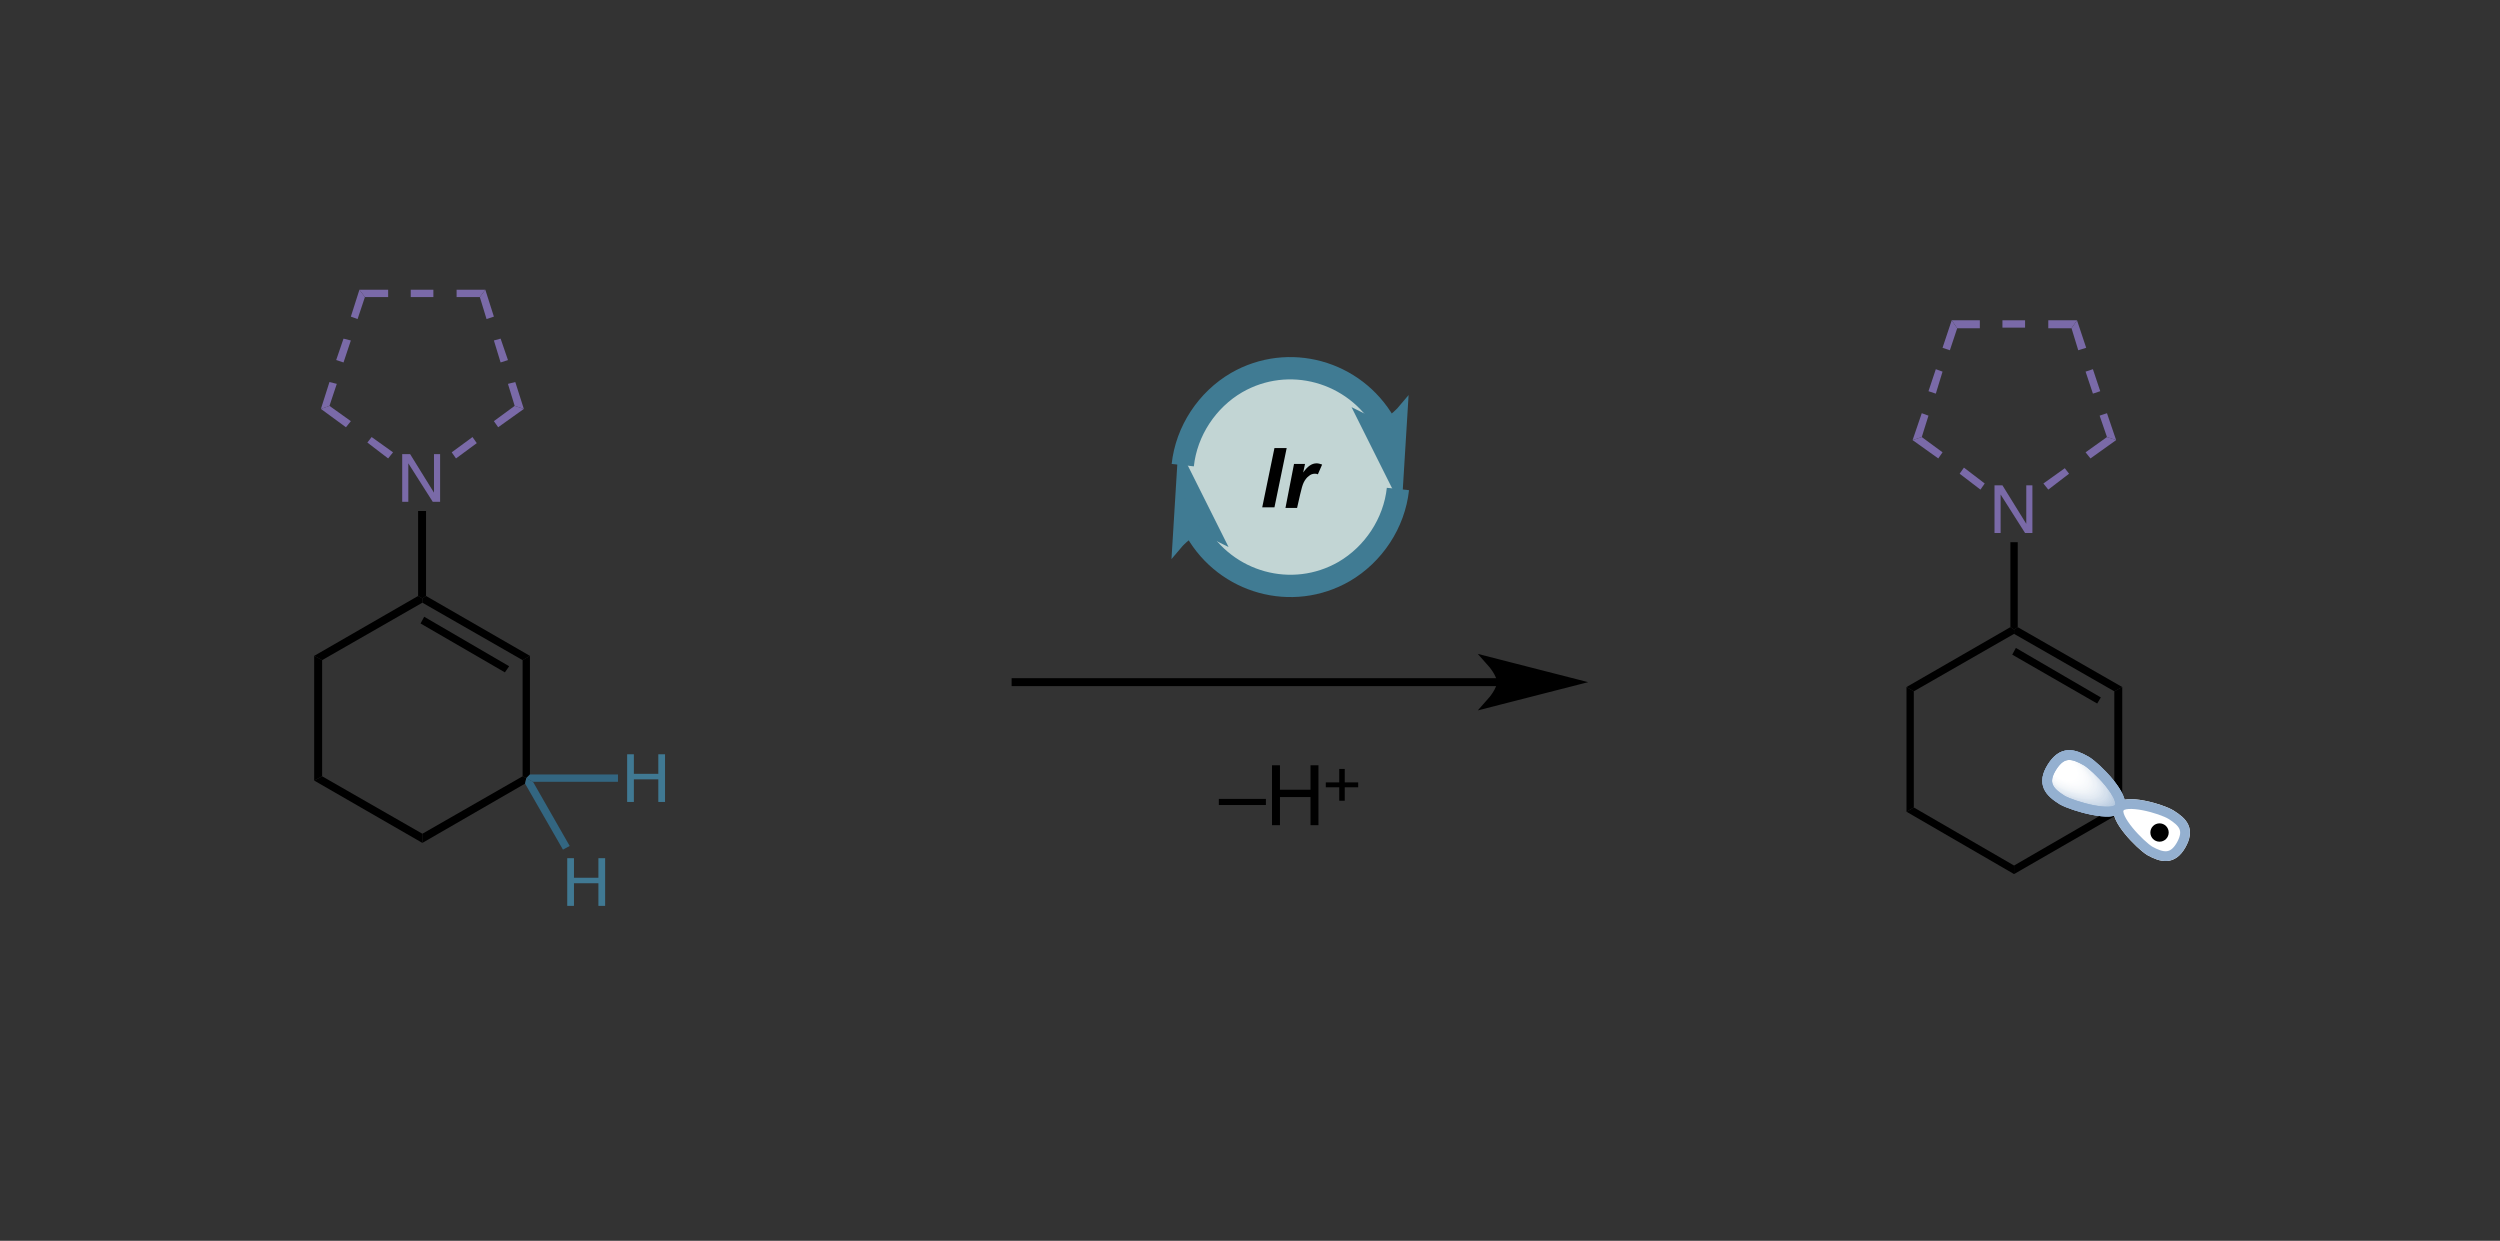 <?xml version="1.0" encoding="utf-8"?>
<!-- Generator: Adobe Illustrator 19.2.0, SVG Export Plug-In . SVG Version: 6.00 Build 0)  -->
<svg version="1.1" id="Layer_1" xmlns="http://www.w3.org/2000/svg" xmlns:xlink="http://www.w3.org/1999/xlink" x="0px" y="0px"
	 viewBox="0 0 409 203" style="enable-background:new 0 0 409 203;" xml:space="preserve">
<rect x="0" y="0" width="409" height="203" fill="#333333" stroke="none"/>
<style type="text/css">
	.st0{fill:#FFCC66;}
	.st1{fill:#DFE8F1;}
	.st2{fill:none;stroke:#DFE8F1;stroke-width:1.9;stroke-miterlimit:10;}
	.st3{fill:none;stroke:#94B0D0;stroke-width:1.9;stroke-miterlimit:10;}
	.st4{clip-path:url(#SVGID_2_);}
	.st5{clip-path:url(#SVGID_4_);fill:#246EB0;}
	.st6{clip-path:url(#SVGID_4_);fill:none;stroke:#246EB0;stroke-width:2.15;stroke-miterlimit:10;}
	.st7{clip-path:url(#SVGID_4_);fill:#3177B5;}
	.st8{clip-path:url(#SVGID_4_);fill:none;stroke:#3177B5;stroke-width:2.15;stroke-miterlimit:10;}
	.st9{clip-path:url(#SVGID_4_);fill:#3F80BA;}
	.st10{clip-path:url(#SVGID_4_);fill:none;stroke:#3F80BA;stroke-width:2.15;stroke-miterlimit:10;}
	.st11{clip-path:url(#SVGID_4_);fill:#4B88BE;}
	.st12{clip-path:url(#SVGID_4_);fill:none;stroke:#4B88BE;stroke-width:2.15;stroke-miterlimit:10;}
	.st13{clip-path:url(#SVGID_4_);fill:#5790C3;}
	.st14{clip-path:url(#SVGID_4_);fill:none;stroke:#5790C3;stroke-width:2.15;stroke-miterlimit:10;}
	.st15{clip-path:url(#SVGID_4_);fill:#6398C7;}
	.st16{clip-path:url(#SVGID_4_);fill:none;stroke:#6398C7;stroke-width:2.15;stroke-miterlimit:10;}
	.st17{clip-path:url(#SVGID_4_);fill:#6E9FCB;}
	.st18{clip-path:url(#SVGID_4_);fill:none;stroke:#6E9FCB;stroke-width:2.15;stroke-miterlimit:10;}
	.st19{clip-path:url(#SVGID_4_);fill:#79A6CF;}
	.st20{clip-path:url(#SVGID_4_);fill:none;stroke:#79A6CF;stroke-width:2.15;stroke-miterlimit:10;}
	.st21{clip-path:url(#SVGID_4_);fill:#84ADD3;}
	.st22{clip-path:url(#SVGID_4_);fill:none;stroke:#84ADD3;stroke-width:2.15;stroke-miterlimit:10;}
	.st23{clip-path:url(#SVGID_4_);fill:#8EB4D6;}
	.st24{clip-path:url(#SVGID_4_);fill:none;stroke:#8EB4D6;stroke-width:2.15;stroke-miterlimit:10;}
	.st25{clip-path:url(#SVGID_4_);fill:#97BADA;}
	.st26{clip-path:url(#SVGID_4_);fill:none;stroke:#97BADA;stroke-width:2.15;stroke-miterlimit:10;}
	.st27{clip-path:url(#SVGID_4_);fill:#A1C1DD;}
	.st28{clip-path:url(#SVGID_4_);fill:none;stroke:#A1C1DD;stroke-width:2.15;stroke-miterlimit:10;}
	.st29{clip-path:url(#SVGID_4_);fill:#A9C6E0;}
	.st30{clip-path:url(#SVGID_4_);fill:none;stroke:#A9C6E0;stroke-width:2.15;stroke-miterlimit:10;}
	.st31{clip-path:url(#SVGID_4_);fill:#B2CCE3;}
	.st32{clip-path:url(#SVGID_4_);fill:none;stroke:#B2CCE3;stroke-width:2.15;stroke-miterlimit:10;}
	.st33{clip-path:url(#SVGID_4_);fill:#BAD1E6;}
	.st34{clip-path:url(#SVGID_4_);fill:none;stroke:#BAD1E6;stroke-width:2.15;stroke-miterlimit:10;}
	.st35{clip-path:url(#SVGID_4_);fill:#C1D6E9;}
	.st36{clip-path:url(#SVGID_4_);fill:none;stroke:#C1D6E9;stroke-width:2.15;stroke-miterlimit:10;}
	.st37{clip-path:url(#SVGID_4_);fill:#C8DBEB;}
	.st38{clip-path:url(#SVGID_4_);fill:none;stroke:#C8DBEB;stroke-width:2.15;stroke-miterlimit:10;}
	.st39{clip-path:url(#SVGID_4_);fill:#CFDFEE;}
	.st40{clip-path:url(#SVGID_4_);fill:none;stroke:#CFDFEE;stroke-width:2.15;stroke-miterlimit:10;}
	.st41{clip-path:url(#SVGID_4_);fill:#D5E3F0;}
	.st42{clip-path:url(#SVGID_4_);fill:none;stroke:#D5E3F0;stroke-width:2.15;stroke-miterlimit:10;}
	.st43{clip-path:url(#SVGID_4_);fill:#DBE7F2;}
	.st44{clip-path:url(#SVGID_4_);fill:none;stroke:#DBE7F2;stroke-width:2.15;stroke-miterlimit:10;}
	.st45{clip-path:url(#SVGID_4_);fill:#E0EBF4;}
	.st46{clip-path:url(#SVGID_4_);fill:none;stroke:#E0EBF4;stroke-width:2.15;stroke-miterlimit:10;}
	.st47{clip-path:url(#SVGID_4_);fill:#E5EEF6;}
	.st48{clip-path:url(#SVGID_4_);fill:none;stroke:#E5EEF6;stroke-width:2.15;stroke-miterlimit:10;}
	.st49{clip-path:url(#SVGID_4_);fill:#EAF1F7;}
	.st50{clip-path:url(#SVGID_4_);fill:none;stroke:#EAF1F7;stroke-width:2.15;stroke-miterlimit:10;}
	.st51{clip-path:url(#SVGID_4_);fill:#EEF4F9;}
	.st52{clip-path:url(#SVGID_4_);fill:none;stroke:#EEF4F9;stroke-width:2.15;stroke-miterlimit:10;}
	.st53{clip-path:url(#SVGID_4_);fill:#F1F6FA;}
	.st54{clip-path:url(#SVGID_4_);fill:none;stroke:#F1F6FA;stroke-width:2.15;stroke-miterlimit:10;}
	.st55{clip-path:url(#SVGID_4_);fill:#F5F8FB;}
	.st56{clip-path:url(#SVGID_4_);fill:none;stroke:#F5F8FB;stroke-width:2.15;stroke-miterlimit:10;}
	.st57{clip-path:url(#SVGID_4_);fill:#F7FAFC;}
	.st58{clip-path:url(#SVGID_4_);fill:none;stroke:#F7FAFC;stroke-width:2.15;stroke-miterlimit:10;}
	.st59{clip-path:url(#SVGID_4_);fill:#FAFBFD;}
	.st60{clip-path:url(#SVGID_4_);fill:none;stroke:#FAFBFD;stroke-width:2.15;stroke-miterlimit:10;}
	.st61{clip-path:url(#SVGID_4_);fill:#FCFDFE;}
	.st62{clip-path:url(#SVGID_4_);fill:none;stroke:#FCFDFE;stroke-width:2.15;stroke-miterlimit:10;}
	.st63{clip-path:url(#SVGID_4_);fill:#FDFEFE;}
	.st64{clip-path:url(#SVGID_4_);fill:none;stroke:#FDFEFE;stroke-width:2.15;stroke-miterlimit:10;}
	.st65{clip-path:url(#SVGID_4_);fill:#FEFEFF;}
	.st66{clip-path:url(#SVGID_4_);fill:none;stroke:#FEFEFF;stroke-width:2.15;stroke-miterlimit:10;}
	.st67{clip-path:url(#SVGID_4_);fill:#FFFFFF;}
	.st68{clip-path:url(#SVGID_4_);fill:none;stroke:#FFFFFF;stroke-width:2.15;stroke-miterlimit:10;}
	.st69{clip-path:url(#SVGID_6_);}
	.st70{clip-path:url(#SVGID_8_);fill:#246EB0;}
	.st71{clip-path:url(#SVGID_8_);fill:none;stroke:#246EB0;stroke-width:2.15;stroke-miterlimit:10;}
	.st72{clip-path:url(#SVGID_8_);fill:#3177B5;}
	.st73{clip-path:url(#SVGID_8_);fill:none;stroke:#3177B5;stroke-width:2.15;stroke-miterlimit:10;}
	.st74{clip-path:url(#SVGID_8_);fill:#3F80BA;}
	.st75{clip-path:url(#SVGID_8_);fill:none;stroke:#3F80BA;stroke-width:2.15;stroke-miterlimit:10;}
	.st76{clip-path:url(#SVGID_8_);fill:#4B88BE;}
	.st77{clip-path:url(#SVGID_8_);fill:none;stroke:#4B88BE;stroke-width:2.15;stroke-miterlimit:10;}
	.st78{clip-path:url(#SVGID_8_);fill:#5790C3;}
	.st79{clip-path:url(#SVGID_8_);fill:none;stroke:#5790C3;stroke-width:2.15;stroke-miterlimit:10;}
	.st80{clip-path:url(#SVGID_8_);fill:#6398C7;}
	.st81{clip-path:url(#SVGID_8_);fill:none;stroke:#6398C7;stroke-width:2.15;stroke-miterlimit:10;}
	.st82{clip-path:url(#SVGID_8_);fill:#6E9FCB;}
	.st83{clip-path:url(#SVGID_8_);fill:none;stroke:#6E9FCB;stroke-width:2.15;stroke-miterlimit:10;}
	.st84{clip-path:url(#SVGID_8_);fill:#79A6CF;}
	.st85{clip-path:url(#SVGID_8_);fill:none;stroke:#79A6CF;stroke-width:2.15;stroke-miterlimit:10;}
	.st86{clip-path:url(#SVGID_8_);fill:#84ADD3;}
	.st87{clip-path:url(#SVGID_8_);fill:none;stroke:#84ADD3;stroke-width:2.15;stroke-miterlimit:10;}
	.st88{clip-path:url(#SVGID_8_);fill:#8EB4D6;}
	.st89{clip-path:url(#SVGID_8_);fill:none;stroke:#8EB4D6;stroke-width:2.15;stroke-miterlimit:10;}
	.st90{clip-path:url(#SVGID_8_);fill:#97BADA;}
	.st91{clip-path:url(#SVGID_8_);fill:none;stroke:#97BADA;stroke-width:2.15;stroke-miterlimit:10;}
	.st92{clip-path:url(#SVGID_8_);fill:#A1C1DD;}
	.st93{clip-path:url(#SVGID_8_);fill:none;stroke:#A1C1DD;stroke-width:2.15;stroke-miterlimit:10;}
	.st94{clip-path:url(#SVGID_8_);fill:#A9C6E0;}
	.st95{clip-path:url(#SVGID_8_);fill:none;stroke:#A9C6E0;stroke-width:2.15;stroke-miterlimit:10;}
	.st96{clip-path:url(#SVGID_8_);fill:#B2CCE3;}
	.st97{clip-path:url(#SVGID_8_);fill:none;stroke:#B2CCE3;stroke-width:2.15;stroke-miterlimit:10;}
	.st98{clip-path:url(#SVGID_8_);fill:#BAD1E6;}
	.st99{clip-path:url(#SVGID_8_);fill:none;stroke:#BAD1E6;stroke-width:2.15;stroke-miterlimit:10;}
	.st100{clip-path:url(#SVGID_8_);fill:#C1D6E9;}
	.st101{clip-path:url(#SVGID_8_);fill:none;stroke:#C1D6E9;stroke-width:2.15;stroke-miterlimit:10;}
	.st102{clip-path:url(#SVGID_8_);fill:#C8DBEB;}
	.st103{clip-path:url(#SVGID_8_);fill:none;stroke:#C8DBEB;stroke-width:2.15;stroke-miterlimit:10;}
	.st104{clip-path:url(#SVGID_8_);fill:#CFDFEE;}
	.st105{clip-path:url(#SVGID_8_);fill:none;stroke:#CFDFEE;stroke-width:2.15;stroke-miterlimit:10;}
	.st106{clip-path:url(#SVGID_8_);fill:#D5E3F0;}
	.st107{clip-path:url(#SVGID_8_);fill:none;stroke:#D5E3F0;stroke-width:2.15;stroke-miterlimit:10;}
	.st108{clip-path:url(#SVGID_8_);fill:#DBE7F2;}
	.st109{clip-path:url(#SVGID_8_);fill:none;stroke:#DBE7F2;stroke-width:2.15;stroke-miterlimit:10;}
	.st110{clip-path:url(#SVGID_8_);fill:#E0EBF4;}
	.st111{clip-path:url(#SVGID_8_);fill:none;stroke:#E0EBF4;stroke-width:2.15;stroke-miterlimit:10;}
	.st112{clip-path:url(#SVGID_8_);fill:#E5EEF6;}
	.st113{clip-path:url(#SVGID_8_);fill:none;stroke:#E5EEF6;stroke-width:2.15;stroke-miterlimit:10;}
	.st114{clip-path:url(#SVGID_8_);fill:#EAF1F7;}
	.st115{clip-path:url(#SVGID_8_);fill:none;stroke:#EAF1F7;stroke-width:2.15;stroke-miterlimit:10;}
	.st116{clip-path:url(#SVGID_8_);fill:#EEF4F9;}
	.st117{clip-path:url(#SVGID_8_);fill:none;stroke:#EEF4F9;stroke-width:2.15;stroke-miterlimit:10;}
	.st118{clip-path:url(#SVGID_8_);fill:#F1F6FA;}
	.st119{clip-path:url(#SVGID_8_);fill:none;stroke:#F1F6FA;stroke-width:2.15;stroke-miterlimit:10;}
	.st120{clip-path:url(#SVGID_8_);fill:#F5F8FB;}
	.st121{clip-path:url(#SVGID_8_);fill:none;stroke:#F5F8FB;stroke-width:2.15;stroke-miterlimit:10;}
	.st122{clip-path:url(#SVGID_8_);fill:#F7FAFC;}
	.st123{clip-path:url(#SVGID_8_);fill:none;stroke:#F7FAFC;stroke-width:2.15;stroke-miterlimit:10;}
	.st124{clip-path:url(#SVGID_8_);fill:#FAFBFD;}
	.st125{clip-path:url(#SVGID_8_);fill:none;stroke:#FAFBFD;stroke-width:2.15;stroke-miterlimit:10;}
	.st126{clip-path:url(#SVGID_8_);fill:#FCFDFE;}
	.st127{clip-path:url(#SVGID_8_);fill:none;stroke:#FCFDFE;stroke-width:2.15;stroke-miterlimit:10;}
	.st128{clip-path:url(#SVGID_8_);fill:#FDFEFE;}
	.st129{clip-path:url(#SVGID_8_);fill:none;stroke:#FDFEFE;stroke-width:2.15;stroke-miterlimit:10;}
	.st130{clip-path:url(#SVGID_8_);fill:#FEFEFF;}
	.st131{clip-path:url(#SVGID_8_);fill:none;stroke:#FEFEFF;stroke-width:2.15;stroke-miterlimit:10;}
	.st132{clip-path:url(#SVGID_8_);fill:#FFFFFF;}
	.st133{clip-path:url(#SVGID_8_);fill:none;stroke:#FFFFFF;stroke-width:2.15;stroke-miterlimit:10;}
	.st134{fill:none;stroke:#000000;stroke-miterlimit:10;}
	.st135{fill:none;stroke:#B3B3B3;stroke-width:1.6;stroke-miterlimit:10;}
	.st136{fill:#B3B3B3;}
	.st137{fill:#94B0D0;}
	.st138{fill:none;stroke:#94B0D0;stroke-width:1.6;stroke-miterlimit:10;}
	.st139{fill:#9BB5D3;}
	.st140{fill:none;stroke:#9BB5D3;stroke-width:1.6;stroke-miterlimit:10;}
	.st141{fill:#A1BAD6;}
	.st142{fill:none;stroke:#A1BAD6;stroke-width:1.6;stroke-miterlimit:10;}
	.st143{fill:#A7BED8;}
	.st144{fill:none;stroke:#A7BED8;stroke-width:1.6;stroke-miterlimit:10;}
	.st145{fill:#ADC3DB;}
	.st146{fill:none;stroke:#ADC3DB;stroke-width:1.6;stroke-miterlimit:10;}
	.st147{fill:#B3C7DE;}
	.st148{fill:none;stroke:#B3C7DE;stroke-width:1.6;stroke-miterlimit:10;}
	.st149{fill:#B8CBE0;}
	.st150{fill:none;stroke:#B8CBE0;stroke-width:1.6;stroke-miterlimit:10;}
	.st151{fill:#BECFE2;}
	.st152{fill:none;stroke:#BECFE2;stroke-width:1.6;stroke-miterlimit:10;}
	.st153{fill:#C3D3E5;}
	.st154{fill:none;stroke:#C3D3E5;stroke-width:1.6;stroke-miterlimit:10;}
	.st155{fill:#C8D6E7;}
	.st156{fill:none;stroke:#C8D6E7;stroke-width:1.6;stroke-miterlimit:10;}
	.st157{fill:#CCDAE9;}
	.st158{fill:none;stroke:#CCDAE9;stroke-width:1.6;stroke-miterlimit:10;}
	.st159{fill:#D1DDEB;}
	.st160{fill:none;stroke:#D1DDEB;stroke-width:1.6;stroke-miterlimit:10;}
	.st161{fill:#D5E0ED;}
	.st162{fill:none;stroke:#D5E0ED;stroke-width:1.6;stroke-miterlimit:10;}
	.st163{fill:#D9E3EE;}
	.st164{fill:none;stroke:#D9E3EE;stroke-width:1.6;stroke-miterlimit:10;}
	.st165{fill:#DDE6F0;}
	.st166{fill:none;stroke:#DDE6F0;stroke-width:1.6;stroke-miterlimit:10;}
	.st167{fill:#E1E9F2;}
	.st168{fill:none;stroke:#E1E9F2;stroke-width:1.6;stroke-miterlimit:10;}
	.st169{fill:#E4EBF3;}
	.st170{fill:none;stroke:#E4EBF3;stroke-width:1.6;stroke-miterlimit:10;}
	.st171{fill:#E7EEF5;}
	.st172{fill:none;stroke:#E7EEF5;stroke-width:1.6;stroke-miterlimit:10;}
	.st173{fill:#EBF0F6;}
	.st174{fill:none;stroke:#EBF0F6;stroke-width:1.6;stroke-miterlimit:10;}
	.st175{fill:#EDF2F7;}
	.st176{fill:none;stroke:#EDF2F7;stroke-width:1.6;stroke-miterlimit:10;}
	.st177{fill:#F0F4F8;}
	.st178{fill:none;stroke:#F0F4F8;stroke-width:1.6;stroke-miterlimit:10;}
	.st179{fill:#F2F6F9;}
	.st180{fill:none;stroke:#F2F6F9;stroke-width:1.6;stroke-miterlimit:10;}
	.st181{fill:#F5F7FA;}
	.st182{fill:none;stroke:#F5F7FA;stroke-width:1.6;stroke-miterlimit:10;}
	.st183{fill:#F7F9FB;}
	.st184{fill:none;stroke:#F7F9FB;stroke-width:1.6;stroke-miterlimit:10;}
	.st185{fill:#F8FAFC;}
	.st186{fill:none;stroke:#F8FAFC;stroke-width:1.6;stroke-miterlimit:10;}
	.st187{fill:#FAFBFD;}
	.st188{fill:none;stroke:#FAFBFD;stroke-width:1.6;stroke-miterlimit:10;}
	.st189{fill:#FBFCFD;}
	.st190{fill:none;stroke:#FBFCFD;stroke-width:1.6;stroke-miterlimit:10;}
	.st191{fill:#FCFDFE;}
	.st192{fill:none;stroke:#FCFDFE;stroke-width:1.6;stroke-miterlimit:10;}
	.st193{fill:#FDFEFE;}
	.st194{fill:none;stroke:#FDFEFE;stroke-width:1.6;stroke-miterlimit:10;}
	.st195{fill:#FEFEFF;}
	.st196{fill:none;stroke:#FEFEFF;stroke-width:1.6;stroke-miterlimit:10;}
	.st197{fill:#FFFFFF;}
	.st198{fill:none;stroke:#FFFFFF;stroke-width:1.6;stroke-miterlimit:10;}
	.st199{fill:none;}
	.st200{fill:#CCCCCC;}
	.st201{fill:#7A6AA8;}
	.st202{fill:#407993;}
	.st203{fill:#336681;}
	.st204{fill:#C2D5D4;}
	.st205{fill:none;stroke:#C2D5D4;stroke-width:1.6;stroke-miterlimit:10;}
	.st206{fill:none;stroke:#407B93;stroke-width:3.65;stroke-miterlimit:10;}
	.st207{fill:#407B93;}
	.st208{fill:none;stroke:#407B93;stroke-width:1.6;stroke-miterlimit:10;}
	.st209{fill:none;stroke:#000000;stroke-width:1.3;stroke-miterlimit:10;}
	.st210{fill:none;stroke:#000000;stroke-width:1.6;stroke-miterlimit:10;}
	.st211{fill:#B9CFD8;}
	.st212{fill:none;stroke:#B9CFD8;stroke-width:1.6;stroke-miterlimit:10;}
	.st213{fill:none;stroke:#CCCCCC;stroke-width:1.6;stroke-miterlimit:10;}
	.st214{fill:none;stroke:#A5B9CF;stroke-width:1.6;stroke-miterlimit:10;}
	.st215{fill:#BDD2DA;}
	.st216{fill:none;stroke:#BDD2DA;stroke-width:1.6;stroke-miterlimit:10;}
	.st217{fill:#C1D5DD;}
	.st218{fill:none;stroke:#C1D5DD;stroke-width:1.6;stroke-miterlimit:10;}
	.st219{fill:#C6D8DF;}
	.st220{fill:none;stroke:#C6D8DF;stroke-width:1.6;stroke-miterlimit:10;}
	.st221{fill:#C9DAE1;}
	.st222{fill:none;stroke:#C9DAE1;stroke-width:1.6;stroke-miterlimit:10;}
	.st223{fill:#CDDDE3;}
	.st224{fill:none;stroke:#CDDDE3;stroke-width:1.6;stroke-miterlimit:10;}
	.st225{fill:#D1DFE5;}
	.st226{fill:none;stroke:#D1DFE5;stroke-width:1.6;stroke-miterlimit:10;}
	.st227{fill:#D4E2E7;}
	.st228{fill:none;stroke:#D4E2E7;stroke-width:1.6;stroke-miterlimit:10;}
	.st229{fill:#D8E4E9;}
	.st230{fill:none;stroke:#D8E4E9;stroke-width:1.6;stroke-miterlimit:10;}
	.st231{fill:#DBE6EB;}
	.st232{fill:none;stroke:#DBE6EB;stroke-width:1.6;stroke-miterlimit:10;}
	.st233{fill:#DEE8ED;}
	.st234{fill:none;stroke:#DEE8ED;stroke-width:1.6;stroke-miterlimit:10;}
	.st235{fill:#E1EAEE;}
	.st236{fill:none;stroke:#E1EAEE;stroke-width:1.6;stroke-miterlimit:10;}
	.st237{fill:#E4ECF0;}
	.st238{fill:none;stroke:#E4ECF0;stroke-width:1.6;stroke-miterlimit:10;}
	.st239{fill:#E6EEF1;}
	.st240{fill:none;stroke:#E6EEF1;stroke-width:1.6;stroke-miterlimit:10;}
	.st241{fill:#E9F0F3;}
	.st242{fill:none;stroke:#E9F0F3;stroke-width:1.6;stroke-miterlimit:10;}
	.st243{fill:#EBF1F4;}
	.st244{fill:none;stroke:#EBF1F4;stroke-width:1.6;stroke-miterlimit:10;}
	.st245{fill:#EDF3F5;}
	.st246{fill:none;stroke:#EDF3F5;stroke-width:1.6;stroke-miterlimit:10;}
	.st247{fill:#F0F4F6;}
	.st248{fill:none;stroke:#F0F4F6;stroke-width:1.6;stroke-miterlimit:10;}
	.st249{fill:#F2F6F8;}
	.st250{fill:none;stroke:#F2F6F8;stroke-width:1.6;stroke-miterlimit:10;}
	.st251{fill:#F3F7F9;}
	.st252{fill:none;stroke:#F3F7F9;stroke-width:1.6;stroke-miterlimit:10;}
	.st253{fill:#F5F8FA;}
	.st254{fill:none;stroke:#F5F8FA;stroke-width:1.6;stroke-miterlimit:10;}
	.st255{fill:#F7F9FA;}
	.st256{fill:none;stroke:#F7F9FA;stroke-width:1.6;stroke-miterlimit:10;}
	.st257{fill:#F8FAFB;}
	.st258{fill:none;stroke:#F8FAFB;stroke-width:1.6;stroke-miterlimit:10;}
	.st259{fill:#F9FBFC;}
	.st260{fill:none;stroke:#F9FBFC;stroke-width:1.6;stroke-miterlimit:10;}
	.st261{fill:#FCFDFD;}
	.st262{fill:none;stroke:#FCFDFD;stroke-width:1.6;stroke-miterlimit:10;}
	.st263{fill:#FDFDFE;}
	.st264{fill:none;stroke:#FDFDFE;stroke-width:1.6;stroke-miterlimit:10;}
	.st265{fill:#FEFEFE;}
	.st266{fill:none;stroke:#FEFEFE;stroke-width:1.6;stroke-miterlimit:10;}
	.st267{fill:#FEFFFF;}
	.st268{fill:none;stroke:#FEFFFF;stroke-width:1.6;stroke-miterlimit:10;}
	.st269{fill:none;stroke:#FFCC66;stroke-width:3.25;stroke-miterlimit:10;stroke-dasharray:3.8,3.8;}
</style>
<g>
	<g>
		<path class="st201" d="M65.9,74.3h1.2l3.9,6.3v-6.3h1v7.8h-1.2l-4-6.3v6.3h-1V74.3z"/>
	</g>
	<polygon class="st201" points="59.7,48.6 58.8,47.4 63.5,47.4 63.5,48.6 	"/>
	<rect x="67.2" y="47.4" class="st201" width="3.7" height="1.2"/>
	<polygon class="st201" points="74.7,48.6 74.7,47.4 79.4,47.4 78.5,48.6 	"/>
	<polygon class="st201" points="53.9,66.4 52.5,66.9 53.9,62.5 55.1,62.8 	"/>
	<polygon class="st201" points="56.2,59.3 55,58.9 56.2,55.4 57.4,55.7 	"/>
	<polygon class="st201" points="58.5,52.2 57.4,51.8 58.8,47.4 59.7,48.6 	"/>
	<polygon class="st201" points="64.3,74 63.5,75 60.1,72.4 60.8,71.5 	"/>
	<polygon class="st201" points="57.4,68.9 56.6,69.9 52.5,66.9 53.9,66.4 	"/>
	<polygon class="st201" points="84.2,66.4 85.7,66.9 81.5,69.9 80.8,68.9 	"/>
	<polygon class="st201" points="77.3,71.5 78,72.5 74.6,75 73.9,74 	"/>
	<polygon class="st201" points="78.5,48.6 79.4,47.4 80.8,51.8 79.6,52.2 	"/>
	<polygon class="st201" points="80.8,55.7 81.9,55.4 83.1,58.9 81.9,59.3 	"/>
	<polygon class="st201" points="83.1,62.8 84.3,62.5 85.7,66.9 84.2,66.4 	"/>
	<polygon points="69.7,97.5 69.1,97.9 68.4,97.5 68.4,83.6 69.7,83.6 	"/>
	<polygon points="52.7,108 51.4,107.3 68.4,97.5 69.1,97.9 69.1,98.6 	"/>
	<polygon points="52.7,127 51.4,127.7 51.4,107.3 52.7,108 	"/>
	<polygon points="69.1,136.4 69.1,137.9 51.4,127.7 52.7,127 	"/>
	<polygon points="85.5,127 86.1,127.3 85.9,128.2 69.1,137.9 69.1,136.4 	"/>
	<polygon points="85.5,108 86.7,107.3 86.7,126.7 86.1,127.3 85.5,127 	"/>
	<polygon points="69.1,98.6 69.1,97.9 69.7,97.5 86.7,107.3 85.5,108 	"/>
	<polygon points="68.8,102 69.4,100.9 83.3,109 82.6,110 	"/>
	<g>
		<path class="st202" d="M92.8,140.4h1.1v3.2h4v-3.2H99v7.8h-1.1v-3.7h-4v3.7h-1.1V140.4z"/>
	</g>
	<polygon class="st203" points="93.2,138.4 92.1,139 85.9,128.2 86.1,127.3 87.2,127.9 	"/>
	<g>
		<path class="st202" d="M102.6,123.4h1.1v3.2h4v-3.2h1.1v7.8h-1.1v-3.7h-4v3.7h-1.1V123.4z"/>
	</g>
	<polygon class="st203" points="101.1,126.7 101.1,127.9 87.2,127.9 86.1,127.3 86.7,126.7 	"/>
	<circle class="st204" cx="211.1" cy="78" r="16.8"/>
	<circle class="st205" cx="211.1" cy="78" r="16.8"/>
	<path class="st206" d="M226.5,69.2c-4.9-8.5-15.7-11.5-24.2-6.6c-4.8,2.8-8.2,7.9-8.8,13.5"/>
	<path class="st207" d="M228.7,80L228.7,80l-5.8-11.6c0,0,2.2,1.1,3.6,0.8c1.4-0.3,3-2.2,3-2.2L228.7,80z"/>
	<path class="st208" d="M228.7,80L228.7,80l-5.8-11.6c0,0,2.2,1.1,3.6,0.8c1.4-0.3,3-2.2,3-2.2L228.7,80z"/>
	<g>
		<path d="M206.5,83l2-9.7h2l-2,9.7H206.5z"/>
		<path d="M211.7,75.9h1.8l-0.3,1.4c0.7-1,1.4-1.5,2.2-1.5c0.3,0,0.6,0.1,0.9,0.2l-0.7,1.6c-0.2-0.1-0.4-0.1-0.5-0.1
			c-0.3,0-0.7,0.1-1,0.4c-0.3,0.2-0.6,0.6-0.8,1c-0.2,0.4-0.4,1.1-0.6,2l-0.5,2.2h-1.9L211.7,75.9z"/>
	</g>
	<path class="st206" d="M195.7,86.9c4.9,8.5,15.7,11.5,24.2,6.6c4.8-2.8,8.2-7.9,8.8-13.5"/>
	<path class="st207" d="M193.4,76.1L193.4,76.1l5.8,11.6c0,0-2.2-1.1-3.6-0.8c-1.4,0.3-3,2.2-3,2.2L193.4,76.1z"/>
	<path class="st208" d="M193.4,76.1L193.4,76.1l5.8,11.6c0,0-2.2-1.1-3.6-0.8c-1.4,0.3-3,2.2-3,2.2L193.4,76.1z"/>
	<line class="st209" x1="245.8" y1="111.6" x2="165.5" y2="111.6"/>
	<path d="M256.6,111.6L256.6,111.6l-12.5,3.2c0,0,1.6-1.8,1.6-3.2c0-1.4-1.6-3.2-1.6-3.2L256.6,111.6z"/>
	<path class="st210" d="M256.6,111.6L256.6,111.6l-12.5,3.2c0,0,1.6-1.8,1.6-3.2c0-1.4-1.6-3.2-1.6-3.2L256.6,111.6z"/>
	<g>
		<path class="st201" d="M326.4,79.4h1.2l3.9,6.3v-6.3h1v7.8h-1.2l-4-6.3v6.3h-1V79.4z"/>
	</g>
	<polygon class="st201" points="320.2,53.7 319.3,52.4 323.9,52.4 323.9,53.7 	"/>
	<rect x="327.6" y="52.4" class="st201" width="3.7" height="1.2"/>
	<polygon class="st201" points="335.1,53.7 335.1,52.4 339.8,52.4 338.9,53.7 	"/>
	<polygon class="st201" points="314.4,71.5 312.9,72 314.4,67.6 315.5,68 	"/>
	<polygon class="st201" points="316.7,64.4 315.5,64 316.7,60.4 317.8,60.8 	"/>
	<polygon class="st201" points="319,57.3 317.8,56.9 319.3,52.4 320.2,53.7 	"/>
	<polygon class="st201" points="324.7,79.1 324,80.1 320.6,77.5 321.3,76.5 	"/>
	<polygon class="st201" points="317.8,74 317.1,75 312.9,72 314.4,71.5 	"/>
	<polygon class="st201" points="344.7,71.5 346.2,72 342,75 341.2,74 	"/>
	<polygon class="st201" points="337.8,76.6 338.5,77.5 335.1,80.1 334.3,79.1 	"/>
	<polygon class="st201" points="338.9,53.7 339.8,52.4 341.3,56.9 340,57.3 	"/>
	<polygon class="st201" points="341.2,60.8 342.4,60.4 343.6,64 342.4,64.4 	"/>
	<polygon class="st201" points="343.5,68 344.7,67.6 346.2,72 344.7,71.5 	"/>
	<polygon points="330.1,102.6 329.5,103 328.9,102.6 328.9,88.7 330.1,88.7 	"/>
	<polygon points="313.1,113.1 311.9,112.4 328.9,102.6 329.5,103 329.5,103.7 	"/>
	<polygon points="313.1,132.1 311.9,132.8 311.9,112.4 313.1,113.1 	"/>
	<polygon points="329.5,141.6 329.5,143 311.9,132.8 313.1,132.1 	"/>
	<polygon points="345.9,132.1 347.2,132.8 329.5,143 329.5,141.6 	"/>
	<polygon points="345.9,113.1 347.2,112.4 347.2,132.8 345.9,132.1 	"/>
	<polygon points="329.5,103.7 329.5,103 330.1,102.6 347.2,112.4 345.9,113.1 	"/>
	<polygon points="329.2,107.1 329.8,106 343.7,114.1 343.1,115.1 	"/>
	<path class="st197" d="M351.7,139.2c-1.6-1-5.9-5.4-5-7c0.9-1.6,6.9,0.1,8.5,1.1c1.9,1.2,3.1,2.4,1.6,5
		C355.4,140.7,353.7,140.3,351.7,139.2z"/>
	<path class="st198" d="M351.7,139.2c-1.6-1-5.9-5.4-5-7c0.9-1.6,6.9,0.1,8.5,1.1c1.9,1.2,3.1,2.4,1.6,5
		C355.4,140.7,353.7,140.3,351.7,139.2z"/>
	<path class="st138" d="M351.7,139.2c-1.6-1-5.9-5.4-5-7c0.9-1.6,6.9,0.1,8.5,1.1c1.9,1.2,3.1,2.4,1.6,5
		C355.4,140.7,353.7,140.3,351.7,139.2z"/>
	<path class="st137" d="M341.3,124.5c1.7,1,6.5,5.9,5.4,7.6c-1,1.7-7.5-0.2-9.3-1.2c-2.1-1.3-3.4-2.7-1.7-5.4
		C337.4,122.8,339.2,123.3,341.3,124.5z"/>
	<path class="st138" d="M341.3,124.5c1.7,1,6.5,5.9,5.4,7.6c-1,1.7-7.5-0.2-9.3-1.2c-2.1-1.3-3.4-2.7-1.7-5.4
		C337.4,122.8,339.2,123.3,341.3,124.5z"/>
	<path class="st139" d="M341.2,124.6c1.7,1,6.3,5.8,5.3,7.4c-1,1.7-7.4-0.2-9-1.2c-2.1-1.2-3.3-2.6-1.7-5.3
		C337.4,122.9,339.1,123.3,341.2,124.6z"/>
	<path class="st140" d="M341.2,124.6c1.7,1,6.3,5.8,5.3,7.4c-1,1.7-7.4-0.2-9-1.2c-2.1-1.2-3.3-2.6-1.7-5.3
		C337.4,122.9,339.1,123.3,341.2,124.6z"/>
	<path class="st141" d="M341.1,124.6c1.6,1,6.1,5.6,5.2,7.2c-1,1.6-7.2-0.2-8.8-1.1c-2-1.2-3.2-2.5-1.7-5.1
		C337.3,122.9,339.1,123.4,341.1,124.6z"/>
	<path class="st142" d="M341.1,124.6c1.6,1,6.1,5.6,5.2,7.2c-1,1.6-7.2-0.2-8.8-1.1c-2-1.2-3.2-2.5-1.7-5.1
		C337.3,122.9,339.1,123.4,341.1,124.6z"/>
	<path class="st143" d="M341,124.6c1.6,1,6,5.5,5,7.1c-1,1.6-7-0.1-8.6-1.1c-2-1.2-3.1-2.5-1.6-5C337.3,123,339,123.4,341,124.6z"/>
	<path class="st144" d="M341,124.6c1.6,1,6,5.5,5,7.1c-1,1.6-7-0.1-8.6-1.1c-2-1.2-3.1-2.5-1.6-5C337.3,123,339,123.4,341,124.6z"/>
	<path class="st145" d="M340.9,124.6c1.6,0.9,5.8,5.3,4.9,6.9c-0.9,1.5-6.8-0.1-8.3-1.1c-1.9-1.1-3-2.4-1.6-4.9
		S339,123.4,340.9,124.6z"/>
	<path class="st146" d="M340.9,124.6c1.6,0.9,5.8,5.3,4.9,6.9c-0.9,1.5-6.8-0.1-8.3-1.1c-1.9-1.1-3-2.4-1.6-4.9
		S339,123.4,340.9,124.6z"/>
	<path class="st147" d="M340.7,124.6c1.5,0.9,5.6,5.2,4.7,6.7c-0.9,1.5-6.6-0.1-8.1-1.1c-1.8-1.1-3-2.3-1.5-4.7
		C337.3,123.1,338.9,123.5,340.7,124.6z"/>
	<path class="st148" d="M340.7,124.6c1.5,0.9,5.6,5.2,4.7,6.7c-0.9,1.5-6.6-0.1-8.1-1.1c-1.8-1.1-3-2.3-1.5-4.7
		C337.3,123.1,338.9,123.5,340.7,124.6z"/>
	<path class="st149" d="M340.6,124.6c1.5,0.9,5.5,5,4.6,6.5c-0.9,1.5-6.4-0.1-7.8-1c-1.8-1.1-2.9-2.3-1.5-4.6
		C337.3,123.1,338.8,123.5,340.6,124.6z"/>
	<path class="st150" d="M340.6,124.6c1.5,0.9,5.5,5,4.6,6.5c-0.9,1.5-6.4-0.1-7.8-1c-1.8-1.1-2.9-2.3-1.5-4.6
		C337.3,123.1,338.8,123.5,340.6,124.6z"/>
	<path class="st151" d="M340.5,124.6c1.4,0.9,5.3,4.9,4.5,6.3c-0.8,1.4-6.2-0.1-7.6-1c-1.7-1-2.8-2.2-1.4-4.5
		C337.3,123.2,338.8,123.6,340.5,124.6z"/>
	<path class="st152" d="M340.5,124.6c1.4,0.9,5.3,4.9,4.5,6.3c-0.8,1.4-6.2-0.1-7.6-1c-1.7-1-2.8-2.2-1.4-4.5
		C337.3,123.2,338.8,123.6,340.5,124.6z"/>
	<path class="st153" d="M340.4,124.6c1.4,0.8,5.1,4.7,4.3,6.1c-0.8,1.4-6-0.1-7.4-1c-1.7-1-2.7-2.1-1.4-4.3
		C337.3,123.2,338.7,123.6,340.4,124.6z"/>
	<path class="st154" d="M340.4,124.6c1.4,0.8,5.1,4.7,4.3,6.1c-0.8,1.4-6-0.1-7.4-1c-1.7-1-2.7-2.1-1.4-4.3
		C337.3,123.2,338.7,123.6,340.4,124.6z"/>
	<path class="st155" d="M340.3,124.6c1.3,0.8,5,4.6,4.2,5.9c-0.8,1.3-5.8-0.1-7.1-0.9c-1.6-1-2.6-2.1-1.3-4.2
		C337.3,123.3,338.7,123.7,340.3,124.6z"/>
	<path class="st156" d="M340.3,124.6c1.3,0.8,5,4.6,4.2,5.9c-0.8,1.3-5.8-0.1-7.1-0.9c-1.6-1-2.6-2.1-1.3-4.2
		C337.3,123.3,338.7,123.7,340.3,124.6z"/>
	<path class="st157" d="M340.2,124.7c1.3,0.8,4.8,4.4,4,5.7c-0.8,1.3-5.6-0.1-6.9-0.9c-1.6-1-2.5-2-1.3-4.1
		C337.3,123.3,338.6,123.7,340.2,124.7z"/>
	<path class="st158" d="M340.2,124.7c1.3,0.8,4.8,4.4,4,5.7c-0.8,1.3-5.6-0.1-6.9-0.9c-1.6-1-2.5-2-1.3-4.1
		C337.3,123.3,338.6,123.7,340.2,124.7z"/>
	<path class="st159" d="M340.1,124.7c1.2,0.8,4.6,4.3,3.9,5.5c-0.7,1.2-5.4-0.1-6.7-0.9c-1.5-0.9-2.4-1.9-1.2-3.9
		C337.2,123.4,338.5,123.7,340.1,124.7z"/>
	<path class="st160" d="M340.1,124.7c1.2,0.8,4.6,4.3,3.9,5.5c-0.7,1.2-5.4-0.1-6.7-0.9c-1.5-0.9-2.4-1.9-1.2-3.9
		C337.2,123.4,338.5,123.7,340.1,124.7z"/>
	<path class="st161" d="M340,124.7c1.2,0.7,4.5,4.1,3.8,5.3c-0.7,1.2-5.2-0.1-6.4-0.8c-1.5-0.9-2.3-1.9-1.2-3.8
		C337.2,123.5,338.5,123.8,340,124.7z"/>
	<path class="st162" d="M340,124.7c1.2,0.7,4.5,4.1,3.8,5.3c-0.7,1.2-5.2-0.1-6.4-0.8c-1.5-0.9-2.3-1.9-1.2-3.8
		C337.2,123.5,338.5,123.8,340,124.7z"/>
	<path class="st163" d="M339.8,124.7c1.2,0.7,4.3,4,3.6,5.1c-0.7,1.2-5-0.1-6.2-0.8c-1.4-0.9-2.3-1.8-1.2-3.6
		C337.2,123.5,338.4,123.8,339.8,124.7z"/>
	<path class="st164" d="M339.8,124.7c1.2,0.7,4.3,4,3.6,5.1c-0.7,1.2-5-0.1-6.2-0.8c-1.4-0.9-2.3-1.8-1.2-3.6
		C337.2,123.5,338.4,123.8,339.8,124.7z"/>
	<path class="st165" d="M339.7,124.7c1.1,0.7,4.1,3.8,3.5,4.9c-0.7,1.1-4.8-0.1-5.9-0.8c-1.4-0.8-2.2-1.7-1.1-3.5
		C337.2,123.6,338.4,123.9,339.7,124.7z"/>
	<path class="st166" d="M339.7,124.7c1.1,0.7,4.1,3.8,3.5,4.9c-0.7,1.1-4.8-0.1-5.9-0.8c-1.4-0.8-2.2-1.7-1.1-3.5
		C337.2,123.6,338.4,123.9,339.7,124.7z"/>
	<path class="st167" d="M339.6,124.7c1.1,0.6,4,3.7,3.3,4.8c-0.6,1.1-4.6-0.1-5.7-0.8c-1.3-0.8-2.1-1.7-1.1-3.4
		C337.2,123.6,338.3,123.9,339.6,124.7z"/>
	<path class="st168" d="M339.6,124.7c1.1,0.6,4,3.7,3.3,4.8c-0.6,1.1-4.6-0.1-5.7-0.8c-1.3-0.8-2.1-1.7-1.1-3.4
		C337.2,123.6,338.3,123.9,339.6,124.7z"/>
	<path class="st169" d="M339.5,124.7c1,0.6,3.8,3.5,3.2,4.6s-4.4-0.1-5.5-0.7c-1.2-0.8-2-1.6-1-3.2
		C337.2,123.7,338.3,124,339.5,124.7z"/>
	<path class="st170" d="M339.5,124.7c1,0.6,3.8,3.5,3.2,4.6s-4.4-0.1-5.5-0.7c-1.2-0.8-2-1.6-1-3.2
		C337.2,123.7,338.3,124,339.5,124.7z"/>
	<path class="st171" d="M339.4,124.7c1,0.6,3.6,3.4,3.1,4.4c-0.6,1-4.2-0.1-5.2-0.7c-1.2-0.7-1.9-1.5-1-3.1
		C337.2,123.7,338.2,124,339.4,124.7z"/>
	<path class="st172" d="M339.4,124.7c1,0.6,3.6,3.4,3.1,4.4c-0.6,1-4.2-0.1-5.2-0.7c-1.2-0.7-1.9-1.5-1-3.1
		C337.2,123.7,338.2,124,339.4,124.7z"/>
	<path class="st173" d="M339.3,124.7c0.9,0.6,3.5,3.2,2.9,4.2c-0.6,0.9-4-0.1-5-0.7c-1.1-0.7-1.8-1.5-0.9-3
		C337.2,123.8,338.1,124,339.3,124.7z"/>
	<path class="st174" d="M339.3,124.7c0.9,0.6,3.5,3.2,2.9,4.2c-0.6,0.9-4-0.1-5-0.7c-1.1-0.7-1.8-1.5-0.9-3
		C337.2,123.8,338.1,124,339.3,124.7z"/>
	<path class="st175" d="M339.2,124.7c0.9,0.5,3.3,3.1,2.8,4c-0.5,0.9-3.9-0.1-4.7-0.6c-1.1-0.7-1.7-1.4-0.9-2.8
		C337.2,123.8,338.1,124.1,339.2,124.7z"/>
	<path class="st176" d="M339.2,124.7c0.9,0.5,3.3,3.1,2.8,4c-0.5,0.9-3.9-0.1-4.7-0.6c-1.1-0.7-1.7-1.4-0.9-2.8
		C337.2,123.8,338.1,124.1,339.2,124.7z"/>
	<path class="st177" d="M339,124.8c0.8,0.5,3.1,2.9,2.6,3.8c-0.5,0.9-3.7-0.1-4.5-0.6c-1-0.6-1.6-1.3-0.8-2.7
		C337.1,123.9,338,124.1,339,124.8z"/>
	<path class="st178" d="M339,124.8c0.8,0.5,3.1,2.9,2.6,3.8c-0.5,0.9-3.7-0.1-4.5-0.6c-1-0.6-1.6-1.3-0.8-2.7
		C337.1,123.9,338,124.1,339,124.8z"/>
	<path class="st179" d="M338.9,124.8c0.8,0.5,3,2.8,2.5,3.6c-0.5,0.8-3.5-0.1-4.3-0.6c-1-0.6-1.6-1.3-0.8-2.6
		C337.1,123.9,338,124.2,338.9,124.8z"/>
	<path class="st180" d="M338.9,124.8c0.8,0.5,3,2.8,2.5,3.6c-0.5,0.8-3.5-0.1-4.3-0.6c-1-0.6-1.6-1.3-0.8-2.6
		C337.1,123.9,338,124.2,338.9,124.8z"/>
	<path class="st181" d="M338.8,124.8c0.8,0.5,2.8,2.6,2.4,3.4c-0.4,0.8-3.3-0.1-4-0.5c-0.9-0.6-1.5-1.2-0.8-2.4
		C337.1,124,337.9,124.2,338.8,124.8z"/>
	<path class="st182" d="M338.8,124.8c0.8,0.5,2.8,2.6,2.4,3.4c-0.4,0.8-3.3-0.1-4-0.5c-0.9-0.6-1.5-1.2-0.8-2.4
		C337.1,124,337.9,124.2,338.8,124.8z"/>
	<path class="st183" d="M338.7,124.8c0.7,0.4,2.6,2.5,2.2,3.2c-0.4,0.7-3.1-0.1-3.8-0.5c-0.9-0.5-1.4-1.1-0.7-2.3
		C337.1,124.1,337.8,124.3,338.7,124.8z"/>
	<path class="st184" d="M338.7,124.8c0.7,0.4,2.6,2.5,2.2,3.2c-0.4,0.7-3.1-0.1-3.8-0.5c-0.9-0.5-1.4-1.1-0.7-2.3
		C337.1,124.1,337.8,124.3,338.7,124.8z"/>
	<path class="st185" d="M338.6,124.8c0.7,0.4,2.5,2.3,2.1,3c-0.4,0.7-2.9-0.1-3.5-0.5c-0.8-0.5-1.3-1.1-0.7-2.2
		C337.1,124.1,337.8,124.3,338.6,124.8z"/>
	<path class="st186" d="M338.6,124.8c0.7,0.4,2.5,2.3,2.1,3c-0.4,0.7-2.9-0.1-3.5-0.5c-0.8-0.5-1.3-1.1-0.7-2.2
		C337.1,124.1,337.8,124.3,338.6,124.8z"/>
	<path class="st187" d="M338.5,124.8c0.6,0.4,2.3,2.2,1.9,2.8c-0.4,0.6-2.7-0.1-3.3-0.4c-0.8-0.5-1.2-1-0.6-2
		C337.1,124.2,337.7,124.3,338.5,124.8z"/>
	<path class="st188" d="M338.5,124.8c0.6,0.4,2.3,2.2,1.9,2.8c-0.4,0.6-2.7-0.1-3.3-0.4c-0.8-0.5-1.2-1-0.6-2
		C337.1,124.2,337.7,124.3,338.5,124.8z"/>
	<path class="st189" d="M338.4,124.8c0.6,0.4,2.1,2.1,1.8,2.7c-0.3,0.6-2.5-0.1-3.1-0.4c-0.7-0.4-1.1-0.9-0.6-1.9
		C337.1,124.2,337.7,124.4,338.4,124.8z"/>
	<path class="st190" d="M338.4,124.8c0.6,0.4,2.1,2.1,1.8,2.7c-0.3,0.6-2.5-0.1-3.1-0.4c-0.7-0.4-1.1-0.9-0.6-1.9
		C337.1,124.2,337.7,124.4,338.4,124.8z"/>
	<path class="st191" d="M338.3,124.8c0.5,0.3,2,1.9,1.7,2.5c-0.3,0.6-2.3-0.1-2.8-0.4c-0.6-0.4-1-0.9-0.5-1.7
		C337.1,124.3,337.6,124.4,338.3,124.8z"/>
	<path class="st192" d="M338.3,124.8c0.5,0.3,2,1.9,1.7,2.5c-0.3,0.6-2.3-0.1-2.8-0.4c-0.6-0.4-1-0.9-0.5-1.7
		C337.1,124.3,337.6,124.4,338.3,124.8z"/>
	<path class="st193" d="M338.1,124.8c0.5,0.3,1.8,1.8,1.5,2.3c-0.3,0.5-2.1,0-2.6-0.4c-0.6-0.4-0.9-0.8-0.5-1.6
		C337,124.3,337.6,124.5,338.1,124.8z"/>
	<path class="st194" d="M338.1,124.8c0.5,0.3,1.8,1.8,1.5,2.3c-0.3,0.5-2.1,0-2.6-0.4c-0.6-0.4-0.9-0.8-0.5-1.6
		C337,124.3,337.6,124.5,338.1,124.8z"/>
	<path class="st195" d="M338,124.9c0.4,0.3,1.6,1.6,1.4,2.1c-0.3,0.5-1.9,0-2.3-0.3c-0.5-0.3-0.9-0.7-0.4-1.5
		C337,124.4,337.5,124.5,338,124.9z"/>
	<path class="st196" d="M338,124.9c0.4,0.3,1.6,1.6,1.4,2.1c-0.3,0.5-1.9,0-2.3-0.3c-0.5-0.3-0.9-0.7-0.4-1.5
		C337,124.4,337.5,124.5,338,124.9z"/>
	<path class="st197" d="M337.9,124.9c0.4,0.3,1.5,1.5,1.2,1.9c-0.2,0.4-1.7,0-2.1-0.3c-0.5-0.3-0.8-0.7-0.4-1.3
		C337,124.4,337.4,124.6,337.9,124.9z"/>
	<path class="st198" d="M337.9,124.9c0.4,0.3,1.5,1.5,1.2,1.9c-0.2,0.4-1.7,0-2.1-0.3c-0.5-0.3-0.8-0.7-0.4-1.3
		C337,124.4,337.4,124.6,337.9,124.9z"/>
	<path class="st197" d="M337.8,124.9c0.3,0.2,1.3,1.3,1.1,1.7c-0.2,0.4-1.5,0-1.9-0.3c-0.4-0.3-0.7-0.6-0.3-1.2
		C337,124.5,337.4,124.6,337.8,124.9z"/>
	<path class="st198" d="M337.8,124.9c0.3,0.2,1.3,1.3,1.1,1.7c-0.2,0.4-1.5,0-1.9-0.3c-0.4-0.3-0.7-0.6-0.3-1.2
		C337,124.5,337.4,124.6,337.8,124.9z"/>
	<path class="st197" d="M337.7,124.9c0.3,0.2,1.1,1.2,1,1.5c-0.2,0.3-1.3,0-1.6-0.2c-0.4-0.3-0.6-0.5-0.3-1.1
		C337,124.5,337.3,124.6,337.7,124.9z"/>
	<path class="st198" d="M337.7,124.9c0.3,0.2,1.1,1.2,1,1.5c-0.2,0.3-1.3,0-1.6-0.2c-0.4-0.3-0.6-0.5-0.3-1.1
		C337,124.5,337.3,124.6,337.7,124.9z"/>
	<path class="st199" d="M346.7,132.2c-1,1.7-7.5-0.2-9.3-1.2c-2.1-1.3-3.4-2.7-1.7-5.4c1.7-2.8,3.5-2.3,5.6-1
		C343,125.6,347.8,130.4,346.7,132.2z"/>
	<path class="st138" d="M341.3,124.5c1.7,1,6.5,5.9,5.4,7.6c-1,1.7-7.5-0.2-9.3-1.2c-2.1-1.3-3.4-2.7-1.7-5.4
		C337.4,122.8,339.2,123.3,341.3,124.5z"/>
	<path class="st138" d="M341.3,124.5c1.7,1,6.5,5.9,5.4,7.6c-1,1.7-7.5-0.2-9.3-1.2c-2.1-1.3-3.4-2.7-1.7-5.4
		C337.4,122.8,339.2,123.3,341.3,124.5z"/>
	<circle cx="353.3" cy="136.2" r="1.5"/>
	<g>
		<path d="M199.4,130.7h7.7v1h-7.7V130.7z"/>
		<path d="M208.1,125.2h1.3v4h5v-4h1.3v9.8h-1.3v-4.6h-5v4.6h-1.3V125.2z"/>
	</g>
	<g>
		<path d="M216.9,128.8V128h2.2v-2.2h0.9v2.2h2.2v0.8h-2.2v2.2h-0.9v-2.2H216.9z"/>
	</g>
</g>
</svg>
